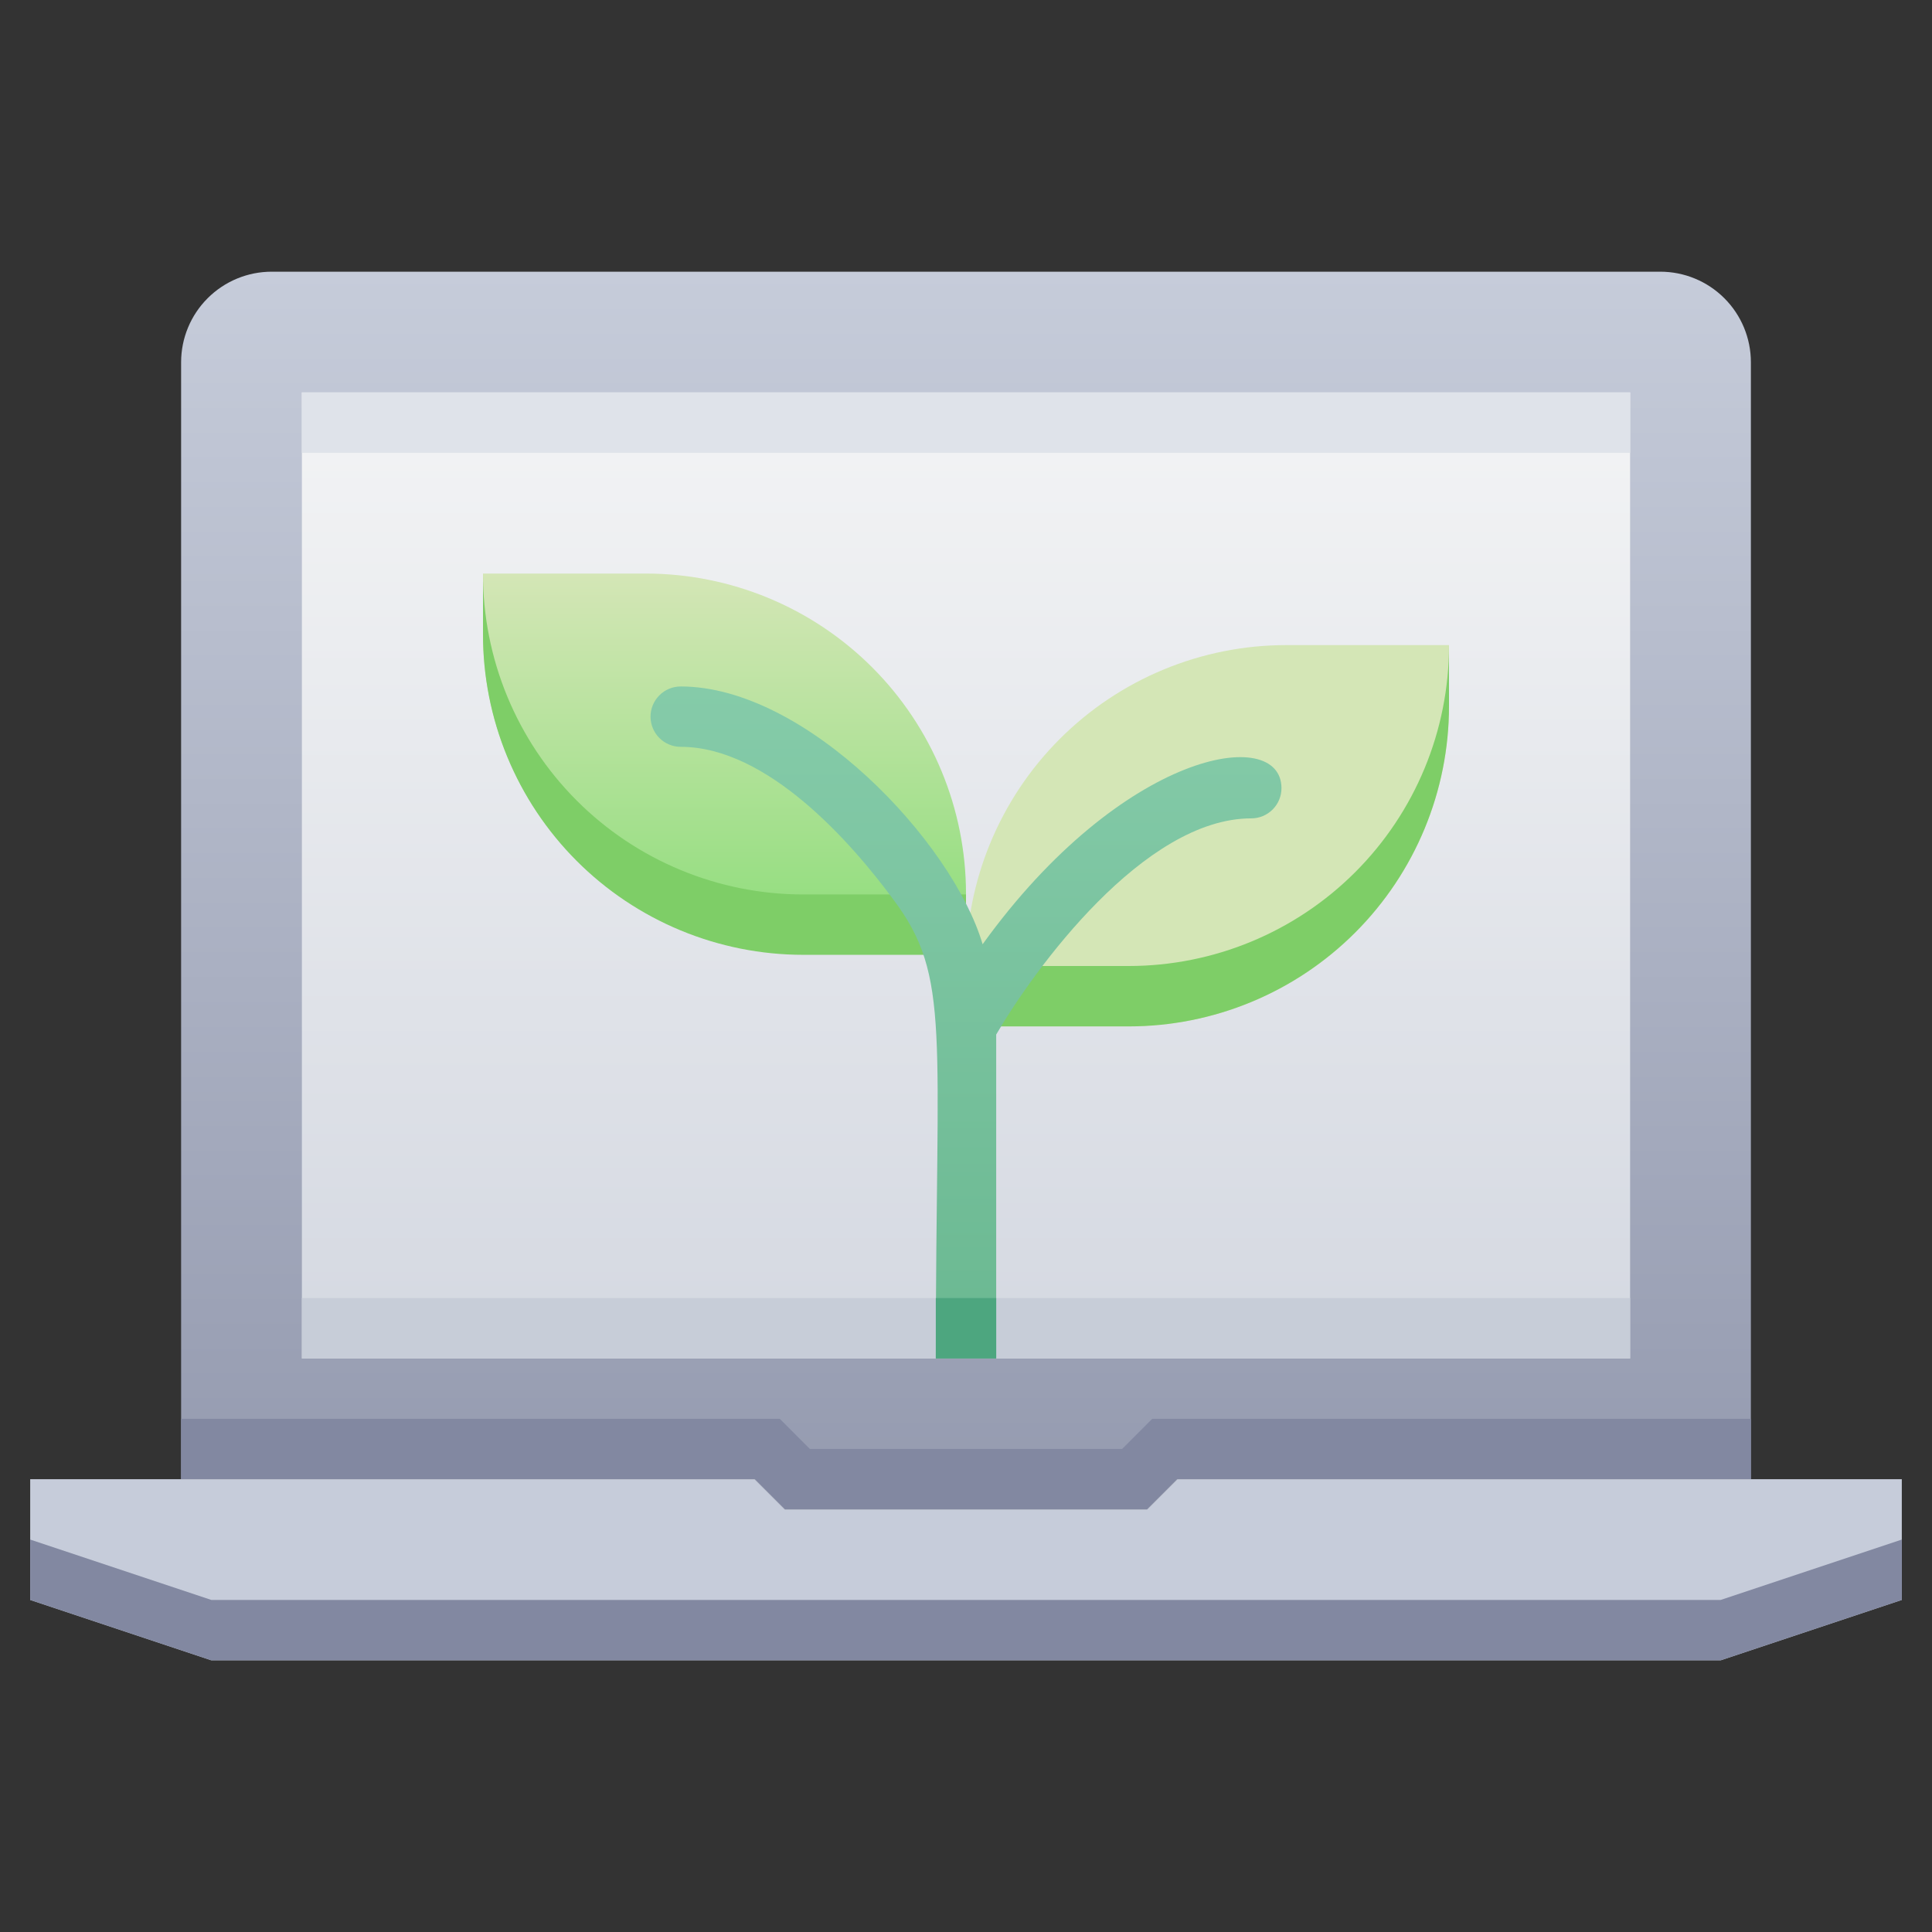 <svg width="70" height="70" viewBox="0 0 70 70" fill="none" xmlns="http://www.w3.org/2000/svg">
<rect x="0" y="0" width="70" height="70" fill="#333333" stroke="none"/>
<path d="M63.438 13.125V53.594H42.656L41.562 54.688H28.438L27.344 53.594H6.562V13.125C6.562 12.255 6.908 11.42 7.524 10.805C8.139 10.19 8.974 9.844 9.844 9.844H60.156C61.026 9.844 61.861 10.19 62.476 10.805C63.092 11.42 63.438 12.255 63.438 13.125Z" fill="url(#paint0_linear)"/>
<path d="M63.438 51.406V53.594H42.656L41.562 54.688H28.438L27.344 53.594H6.562V51.406H28.252L29.345 52.5H40.655L41.748 51.406H63.438Z" fill="#8288A1"/>
<path d="M68.906 53.594V57.969L62.344 60.156H7.656L1.094 57.969V53.594H27.344L28.438 54.688H41.562L42.656 53.594H68.906Z" fill="url(#paint1_linear)"/>
<path d="M68.906 55.781V57.969L62.344 60.156H7.656L1.094 57.969V55.781L7.656 57.969H62.344L68.906 55.781Z" fill="#8288A1"/>
<path d="M59.062 14.219H10.938V49.219H59.062V14.219Z" fill="url(#paint2_linear)"/>
<path d="M59.062 47.031H10.938V49.219H59.062V47.031Z" fill="#C7CDD8"/>
<path d="M59.062 14.219H10.938V16.406H59.062V14.219Z" fill="#DFE3EA"/>
<path d="M17.5 20.781H23.395C26.473 20.781 29.425 22.004 31.601 24.18C33.777 26.357 35 29.308 35 32.386V34.573H29.105C26.027 34.573 23.075 33.351 20.899 31.174C18.723 28.998 17.5 26.047 17.5 22.969V20.781Z" fill="url(#paint3_linear)"/>
<path d="M40.895 37.188H35V35C34.997 33.474 35.295 31.963 35.877 30.552C36.459 29.142 37.313 27.86 38.391 26.78C39.469 25.7 40.749 24.843 42.159 24.259C43.568 23.674 45.079 23.373 46.605 23.373H52.5V25.561C52.503 27.087 52.205 28.598 51.623 30.009C51.041 31.419 50.187 32.701 49.109 33.781C48.031 34.861 46.751 35.718 45.341 36.302C43.932 36.887 42.421 37.188 40.895 37.188Z" fill="url(#paint4_linear)"/>
<path d="M35 32.408V34.595H29.105C27.579 34.595 26.068 34.294 24.659 33.71C23.249 33.125 21.969 32.269 20.891 31.189C19.813 30.109 18.959 28.827 18.377 27.416C17.795 26.006 17.497 24.494 17.5 22.969V20.781C17.497 22.307 17.795 23.818 18.377 25.229C18.959 26.639 19.813 27.921 20.891 29.001C21.969 30.081 23.249 30.938 24.659 31.522C26.068 32.107 27.579 32.408 29.105 32.408H35Z" fill="#7ECE67"/>
<path d="M52.5 23.395V25.583C52.5 28.66 51.277 31.612 49.101 33.788C46.925 35.965 43.973 37.188 40.895 37.188H35V35H40.895C43.973 35 46.925 33.777 49.101 31.601C51.277 29.425 52.5 26.473 52.5 23.395Z" fill="#7ECE67"/>
<path d="M46.43 28.558C46.43 28.848 46.315 29.126 46.109 29.331C45.904 29.536 45.626 29.651 45.336 29.651C41.442 29.651 37.472 35.12 36.094 37.483V49.219H33.906C33.906 37.384 34.464 35.394 32.386 32.616C30.855 30.538 27.814 27.059 24.664 27.059C24.374 27.059 24.096 26.944 23.891 26.739C23.686 26.534 23.57 26.256 23.57 25.966C23.57 25.675 23.686 25.397 23.891 25.192C24.096 24.987 24.374 24.872 24.664 24.872C29.214 24.872 34.508 30.505 35.602 34.212C40.666 27.191 46.43 26.25 46.43 28.558Z" fill="url(#paint5_linear)"/>
<path d="M36.094 47.031H33.906V49.219H36.094V47.031Z" fill="#4DA67F"/>
<defs>
<linearGradient id="paint0_linear" x1="35" y1="54.688" x2="35" y2="9.844" gradientUnits="userSpaceOnUse">
<stop stop-color="#949AAF"/>
<stop offset="1" stop-color="#C6CCDA"/>
</linearGradient>
<linearGradient id="paint1_linear" x1="1.094" y1="414.531" x2="1.746" y2="374.073" gradientUnits="userSpaceOnUse">
<stop stop-color="#949AAF"/>
<stop offset="1" stop-color="#C6CCDA"/>
</linearGradient>
<linearGradient id="paint2_linear" x1="35" y1="49.219" x2="35" y2="14.219" gradientUnits="userSpaceOnUse">
<stop stop-color="#D4D8E1"/>
<stop offset="1" stop-color="#F3F4F5"/>
</linearGradient>
<linearGradient id="paint3_linear" x1="26.25" y1="34.595" x2="26.25" y2="20.781" gradientUnits="userSpaceOnUse">
<stop stop-color="#8CDD79"/>
<stop offset="1" stop-color="#D4E6B6"/>
</linearGradient>
<linearGradient id="paint4_linear" x1="735.002" y1="493.052" x2="735.002" y2="318.58" gradientUnits="userSpaceOnUse">
<stop stop-color="#8CDD79"/>
<stop offset="1" stop-color="#D4E6B6"/>
</linearGradient>
<linearGradient id="paint5_linear" x1="35" y1="49.219" x2="35" y2="24.872" gradientUnits="userSpaceOnUse">
<stop stop-color="#6AB891"/>
<stop offset="1" stop-color="#85CBA9"/>
</linearGradient>
</defs>
</svg>
